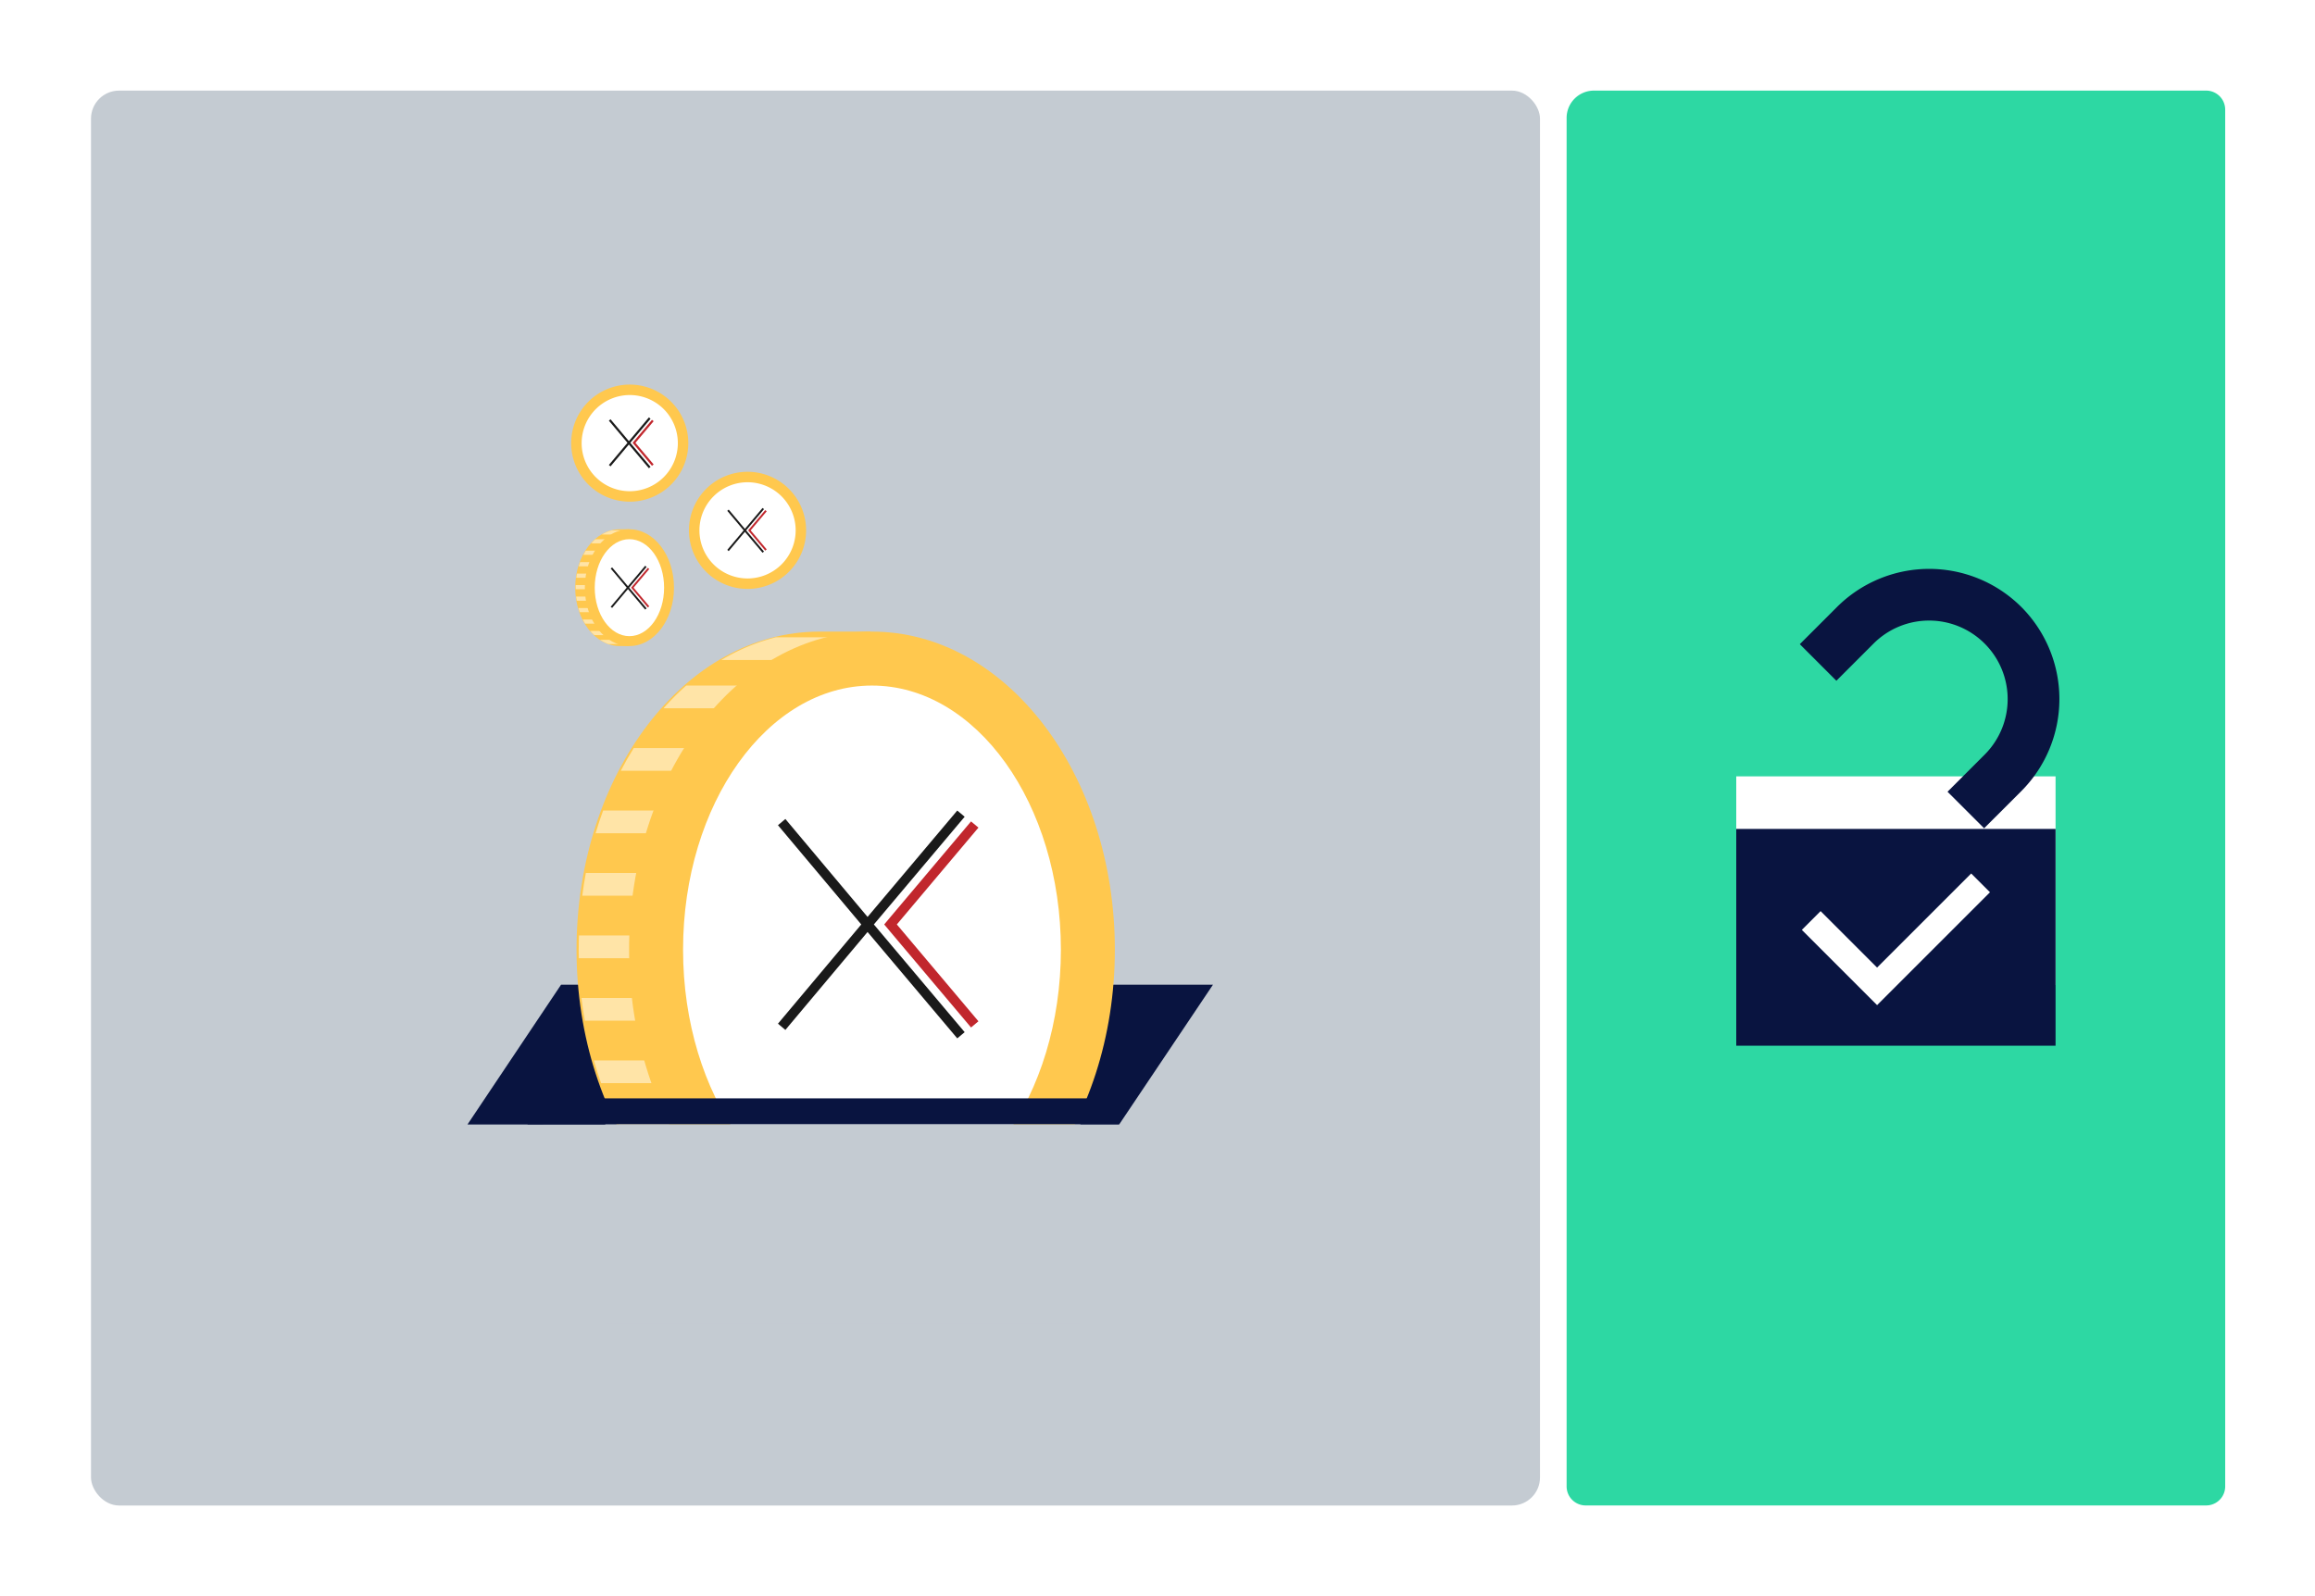 <svg version="1.1" viewBox="0 0 1160 800" xmlns="http://www.w3.org/2000/svg">
 <defs>
  <style>.cls-1{fill:#fff;}.cls-2{fill:#2dd8a3;}.cls-3{fill:#c4cbd2;}.cls-4{fill:#091440;}.cls-5{fill:none;}.cls-6{fill:#ffc84e;}.cls-7{fill:#ffe4a7;}</style>
 </defs>
 <g>
  <g id="_">
   <rect class="cls-1" width="1160" height="800"/>
   <g id="repetitive">
    <path class="cls-2" d="M798.7,45.41h306.75A9.55,9.55,0,0,1,1115,55v690a9.55,9.55,0,0,1-9.55,9.55H794.55a9.55,9.55,0,0,1-9.55-9.55V59.12A13.7,13.7,0,0,1,798.7,45.41Z"/>
    <rect id="BG" class="cls-3" x="45.6" y="45.41" width="726.06" height="709.17" rx="14.06"/>
   </g>
   <g id="Coin">
    <polygon class="cls-4" points="234.24 563.61 281.14 493.54 607.8 493.54 560.9 563.44"/>
    <rect class="cls-5" x="211.14" y="190.21" width="420" height="420"/>
   </g>
   <g id="Lock_open">
    <rect class="cls-1" x="870" y="389.12" width="160" height="104.59"/>
    <path class="cls-4" d="M870,415.47h160V524.12H870Z"/>
    <path class="cls-4" d="m920.47 304.25-18.62 18.62 18.32 18.33 18.63-18.63a39.34 39.34 0 0 1 55.59-0.07l0.07 0.07a39.34 39.34 0 0 1 0.08 55.59l-18.67 18.67 18.33 18.32 18.63-18.62a65.36 65.36 0 0 0 0-92.32 65.39 65.39 0 0 0-92.36 0.04z"/>
    <line class="cls-5" x1="904.87" x2="904.87" y1="470.79" y2="470.79"/>
    <polygon class="cls-1" points="987.73 437.8 940.57 484.96 912.27 456.66 902.86 466.07 940.57 503.78 997.14 447.21"/>
    <rect class="cls-5" x="830" y="297.46" width="240" height="240"/>
   </g>
   <path class="cls-1" d="m374.58 292.54a26.73 26.73 0 1 1 26.72-26.73 26.75 26.75 0 0 1-26.72 26.73z"/>
   <path class="cls-6" d="m374.58 241.71a24.11 24.11 0 1 1-24.11 24.1 24.13 24.13 0 0 1 24.11-24.1m0-5.24a29.35 29.35 0 1 0 29.34 29.34 29.35 29.35 0 0 0-29.34-29.34z"/>
   <path class="cls-1" d="m315.55 248.78a26.72 26.72 0 1 1 26.72-26.72 26.75 26.75 0 0 1-26.72 26.72z"/>
   <path class="cls-6" d="m315.55 198a24.1 24.1 0 1 1-24.1 24.1 24.13 24.13 0 0 1 24.1-24.1m0-5.24a29.34 29.34 0 1 0 29.34 29.34 29.35 29.35 0 0 0-29.34-29.34z"/>
   <path class="cls-6" d="M436.22,316.57V635.42H410.6C343.38,635.42,288.89,564,288.89,476S343.38,316.57,410.6,316.57Z"/>
   <path class="cls-7" d="M297.57,531.51c1.1,3.87,2.33,7.66,3.64,11.38H437.3V531.51Z"/>
   <path class="cls-7" d="M309.63,562.82q2.92,5.88,6.22,11.39H437.3V562.82Z"/>
   <path class="cls-7" d="M291.37,500.19c.45,3.85,1,7.63,1.69,11.39H437.3V500.19Z"/>
   <path class="cls-7" d="m330 594.14a135.82 135.82 0 0 0 10.8 11.38h96.5v-11.38z"/>
   <path class="cls-7" d="m437.3 629.72v-11.39h-80.41a105 105 0 0 0 22.56 11.39z"/>
   <path class="cls-7" d="M293.56,437.56c-.71,3.74-1.3,7.54-1.8,11.39H437.3V437.56Z"/>
   <path class="cls-7" d="M290.12,468.87c-.08,2.37-.14,4.74-.14,7.12,0,1.43,0,2.85.08,4.27H437.3V468.87Z"/>
   <path class="cls-7" d="m388.83 319.41a101.74 101.74 0 0 0-27.4 11.39h75.87v-11.39z"/>
   <path class="cls-7" d="M343.85,343.61A132.86,132.86,0,0,0,332.48,355H437.3V343.61Z"/>
   <path class="cls-7" d="M317.56,374.93q-3.44,5.49-6.5,11.39H437.3V374.93Z"/>
   <path class="cls-7" d="M302.23,406.24c-1.39,3.72-2.64,7.53-3.8,11.39H437.3V406.24Z"/>
   <ellipse class="cls-6" cx="436.93" cy="475.99" rx="121.7" ry="159.42"/>
   <ellipse class="cls-1" cx="436.93" cy="475.99" rx="94.66" ry="132.38"/>
   <rect class="cls-4" x="264.37" y="550.51" width="296.39" height="13.06"/>
   <rect class="cls-3" x="303.29" y="563.57" width="238.1" height="99.81"/>
   <path class="cls-6" d="m315.26 265.29v58.53h-4.7c-12.34 0-22.34-13.1-22.34-29.27s10-29.26 22.34-29.26z"/>
   <path class="cls-7" d="M289.81,304.75c.2.71.43,1.4.67,2.09h25v-2.09Z"/>
   <path class="cls-7" d="M292,310.5c.36.71.74,1.41,1.15,2.09h22.29V310.5Z"/>
   <path class="cls-7" d="M288.67,299c.08.7.19,1.4.31,2.09h26.48V299Z"/>
   <path class="cls-7" d="m295.76 316.24a24.61 24.61 0 0 0 2 2.09h17.72v-2.09z"/>
   <path class="cls-7" d="M315.46,322.78v-2.09H300.7a19.87,19.87,0,0,0,4.14,2.09Z"/>
   <path class="cls-7" d="M289.07,287.5c-.13.69-.24,1.38-.33,2.09h26.72V287.5Z"/>
   <path class="cls-7" d="m288.44 293.25v1.3 0.79h27v-2.09z"/>
   <path class="cls-7" d="m306.56 265.81a19 19 0 0 0-5 2.09h13.93v-2.09z"/>
   <path class="cls-7" d="m298.31 270.25a24.25 24.25 0 0 0-2.09 2.09h19.24v-2.09z"/>
   <path class="cls-7" d="M293.48,276c-.42.67-.82,1.37-1.19,2.09h23.17V276Z"/>
   <path class="cls-7" d="M290.66,281.75c-.25.68-.48,1.38-.69,2.09h25.49v-2.09Z"/>
   <ellipse class="cls-6" cx="315.39" cy="294.55" rx="22.34" ry="29.27"/>
   <ellipse class="cls-1" cx="315.39" cy="294.55" rx="17.38" ry="24.3"/>
  </g>
 </g>
 <polygon transform="matrix(.305 0 0 .305 306.01 283.56)" points="35.56 38.38 61 68.56 63.34 66.6 37.56 36 63.34 5.4 61 3.44 35.56 33.62 33.57 36" fill="#c1272d"/>
 <polygon transform="matrix(.305 0 0 .305 306.01 283.56)" points="58.99 1.96 56.65 0 28.31 33.62 2.34 2.67 0 4.64 26.32 36 0 67.36 2.34 69.33 28.31 38.38 56.65 72 58.99 70.04 30.3 36" fill="#1a1a1a"/>
 <polygon transform="matrix(.312 0 0 .312 364.42 254.59)" points="35.56 38.38 61 68.56 63.34 66.6 37.56 36 63.34 5.4 61 3.44 35.56 33.62 33.57 36" fill="#c1272d"/>
 <polygon transform="matrix(.312 0 0 .312 364.42 254.59)" points="58.99 1.96 56.65 0 28.31 33.62 2.34 2.67 0 4.64 26.32 36 0 67.36 2.34 69.33 28.31 38.38 56.65 72 58.99 70.04 30.3 36" fill="#1a1a1a"/>
 <polygon transform="matrix(.354 0 0 .354 305.1 209.2)" points="33.57 36 35.56 38.38 61 68.56 63.34 66.6 37.56 36 63.34 5.4 61 3.44 35.56 33.62" fill="#c1272d"/>
 <polygon transform="matrix(.354 0 0 .354 305.1 209.2)" points="30.3 36 58.99 1.96 56.65 0 28.31 33.62 2.34 2.67 0 4.64 26.32 36 0 67.36 2.34 69.33 28.31 38.38 56.65 72 58.99 70.04" fill="#1a1a1a"/>
 <polygon transform="matrix(1.586 0 0 1.586 389.82 406.25)" points="61 3.44 35.56 33.62 33.57 36 35.56 38.38 61 68.56 63.34 66.6 37.56 36 63.34 5.4" fill="#c1272d"/>
 <polygon transform="matrix(1.586 0 0 1.586 389.82 406.25)" points="26.32 36 0 67.36 2.34 69.33 28.31 38.38 56.65 72 58.99 70.04 30.3 36 58.99 1.96 56.65 0 28.31 33.62 2.34 2.67 0 4.64" fill="#1a1a1a"/>
</svg>

